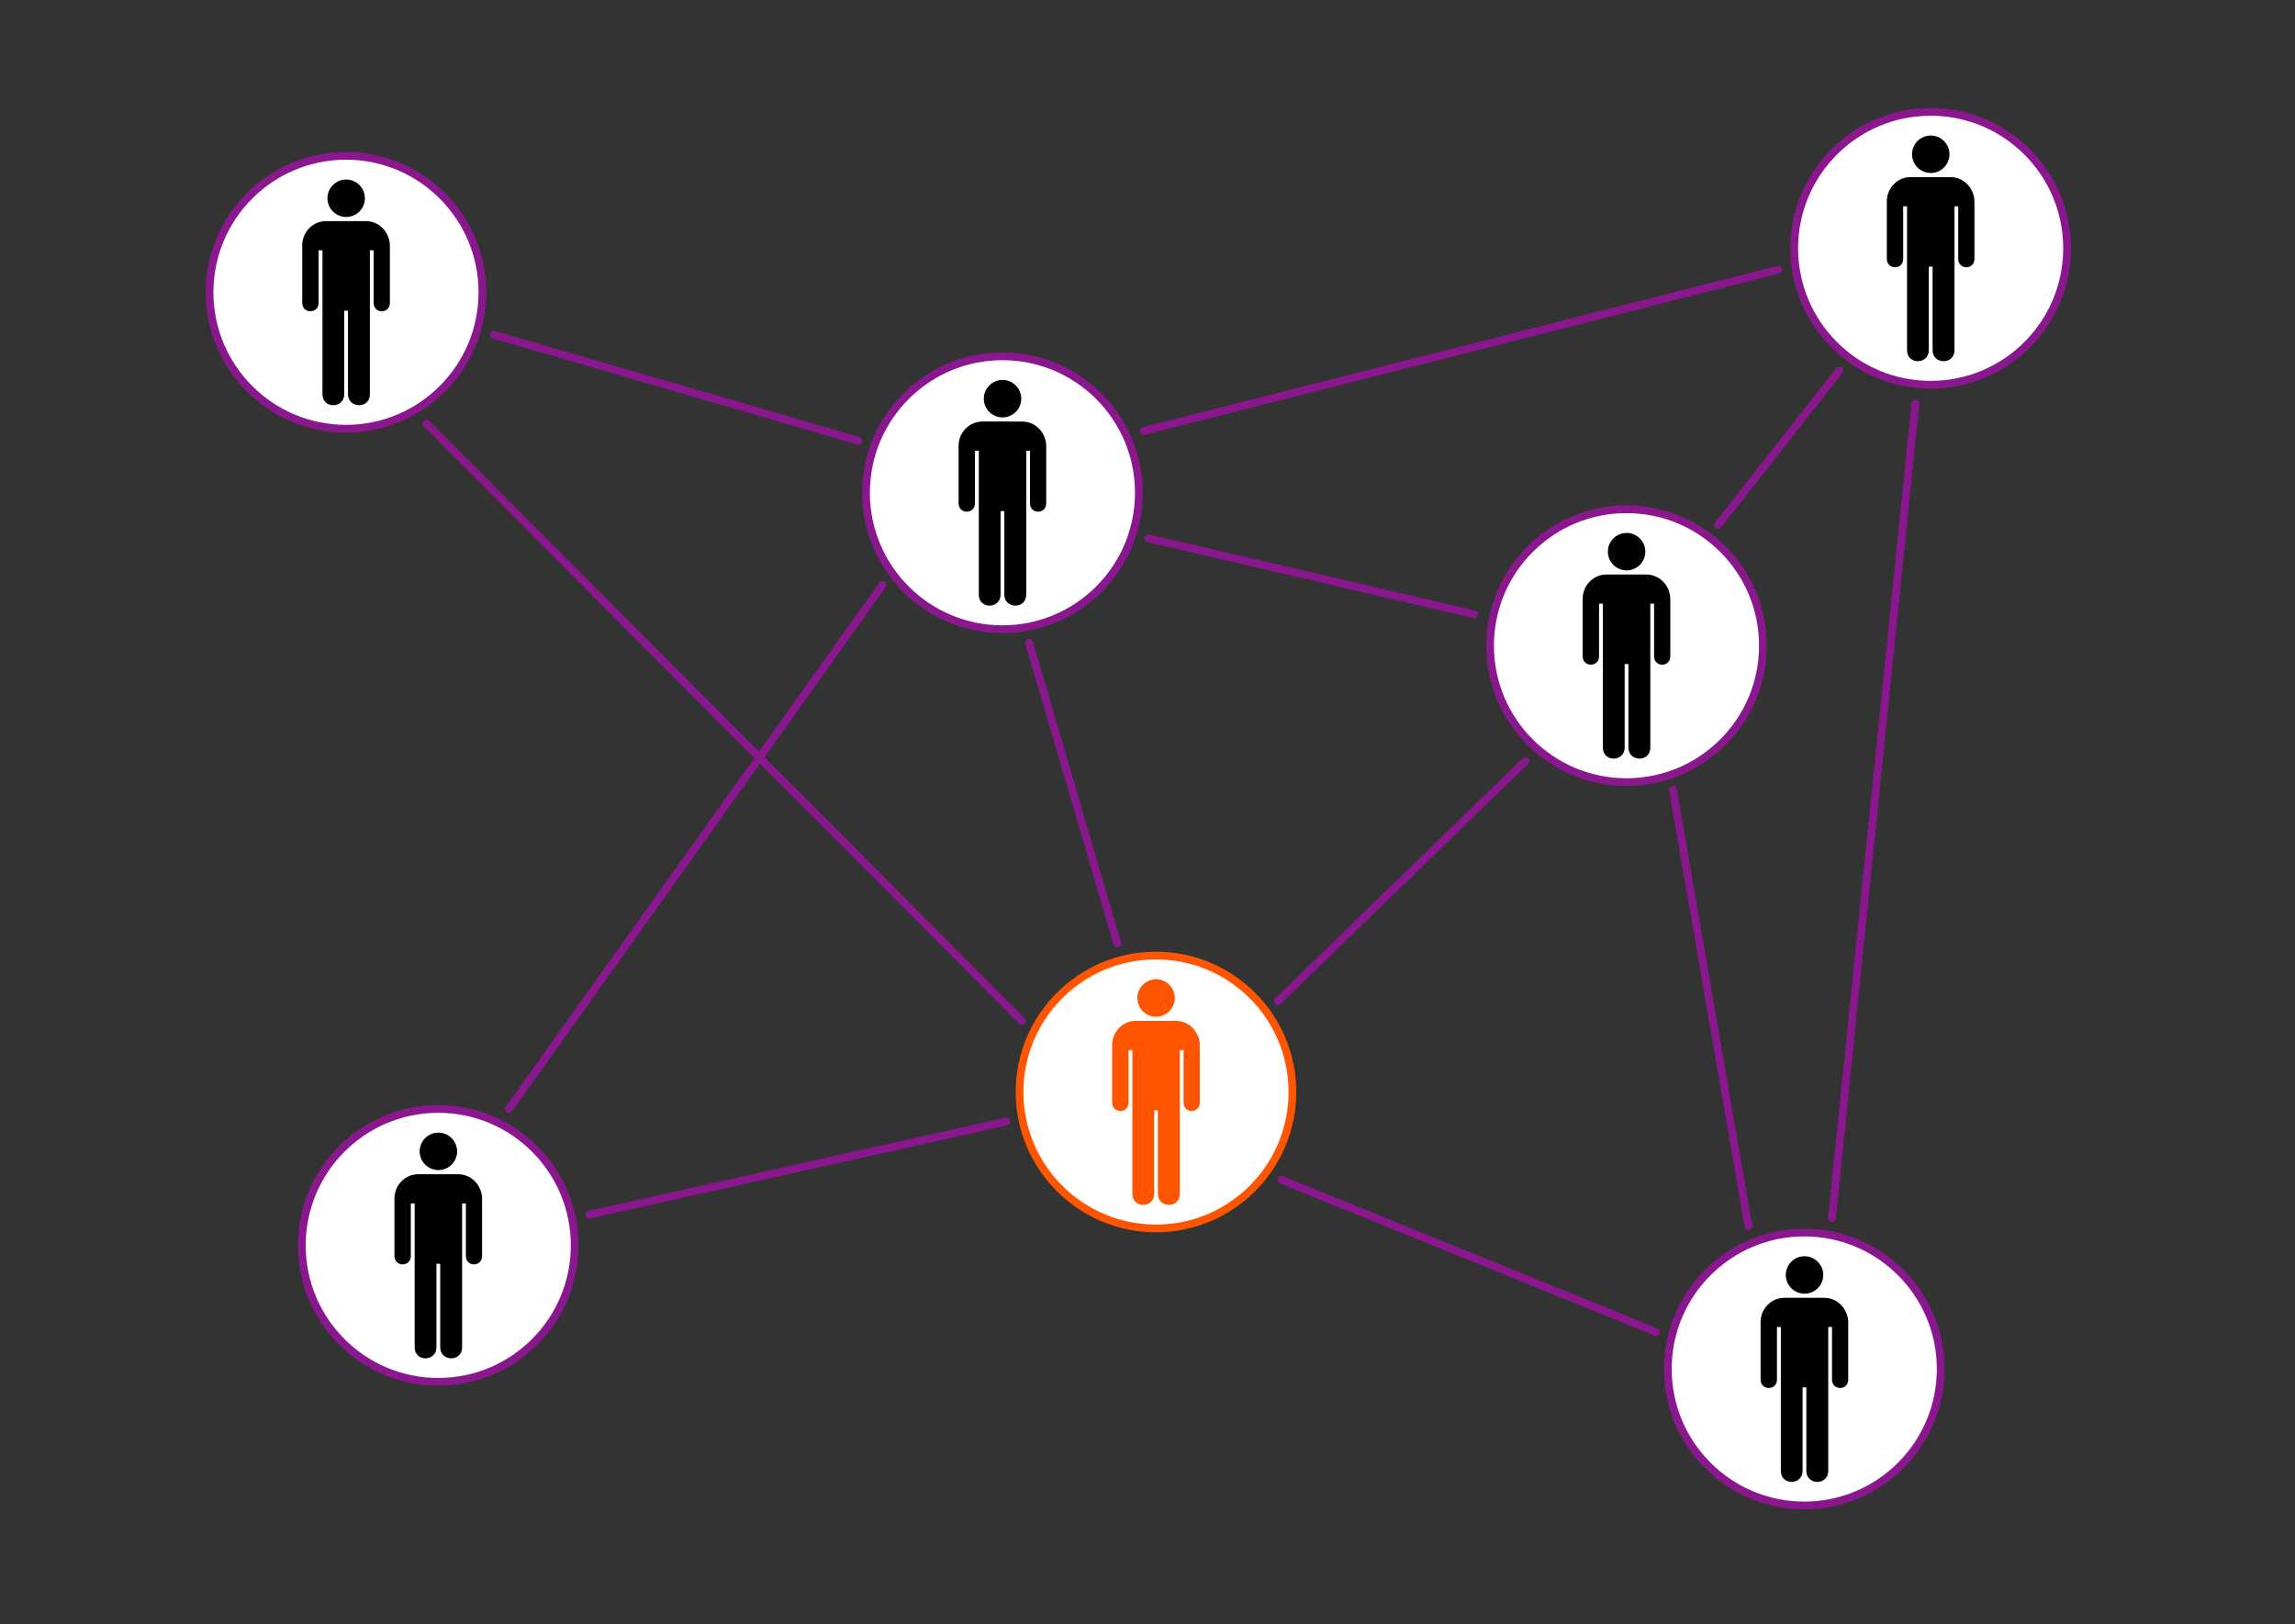 <?xml version="1.0" encoding="utf-8"?>
<!-- Generator: Adobe Illustrator 25.0.1, SVG Export Plug-In . SVG Version: 6.00 Build 0)  -->
<svg version="1.1" id="Capa_1" xmlns="http://www.w3.org/2000/svg" xmlns:xlink="http://www.w3.org/1999/xlink" x="0px" y="0px"
	 viewBox="0 0 1487.2 1052.4" style="enable-background:new 0 0 1487.2 1052.4;" xml:space="preserve">
<rect x="0" y="0" width="1487.2" height="1052.4" fill="#333333" stroke="none"/>
<style type="text/css">
	.st0{fill:#FFFFFF;stroke:#8B178F;stroke-width:5;}
	.st1{fill:#FFFFFF;stroke:#FF5500;stroke-width:5;}
	.st2{fill:#FF5500;}
	.st3{fill:none;stroke:#8B178F;stroke-width:5;stroke-linecap:round;}
	.st4{fill:#FF5500;stroke:#8B178F;stroke-width:5;stroke-linecap:round;}
</style>
<g transform="translate(0 8.3704e-5)">
	<path class="st0" d="M738,319.3c0,48.8-39.6,88.4-88.4,88.4s-88.4-39.6-88.4-88.4s39.6-88.4,88.4-88.4S738,270.5,738,319.3z"/>
	<g transform="matrix(.297 0 0 .297 621.18 246.21)">
		<path d="M95.9,81.7c22.5,0,40.8-18.3,40.8-40.8S118.4,0,95.9,0S55,18.3,55,40.8S73.3,81.7,95.9,81.7z"/>
		<path d="M95.9,40.8"/>
		<path d="M52.2,90.7c-28.9,0-52.2,23.6-52.2,53v125.4c0,24.4,35.7,24.4,35.7,0V154.4h8.4v313.9c0,32.6,47.5,31.6,47.5,0V286.1h8.2
			v182.2c0,31.6,47.8,32.6,47.8,0V154.4h8.2v114.6c0,24.6,35.5,24.6,35.4,0V144.4c0-27.1-21.1-53.7-52.8-53.7L52.2,90.7L52.2,90.7z"
			/>
	</g>
	<path class="st0" d="M312.6,189.4c0,48.8-39.6,88.4-88.4,88.4s-88.4-39.6-88.4-88.4s39.6-88.4,88.4-88.4S312.6,140.6,312.6,189.4z"
		/>
	<g transform="matrix(.297 0 0 .297 195.86 116.34)">
		<path d="M95.9,81.7c22.5,0,40.8-18.3,40.8-40.8S118.4,0,95.9,0S55,18.3,55,40.8S73.3,81.7,95.9,81.7z"/>
		<path d="M95.9,40.8"/>
		<path d="M52.2,90.7c-28.9,0-52.2,23.6-52.2,53v125.4c0,24.4,35.7,24.4,35.7,0V154.4h8.4v313.9c0,32.6,47.5,31.6,47.5,0V286.1h8.2
			v182.2c0,31.6,47.8,32.6,47.8,0V154.4h8.2v114.6c0,24.6,35.5,24.6,35.4,0V144.4c0-27.1-21.1-53.7-52.8-53.7L52.2,90.7L52.2,90.7z"
			/>
	</g>
	<path class="st0" d="M372.4,807c0,48.8-39.6,88.4-88.4,88.4s-88.4-39.6-88.4-88.4s39.6-88.4,88.4-88.4S372.4,758.2,372.4,807z"/>
	<g transform="matrix(.297 0 0 .297 255.62 733.95)">
		<path d="M95.9,81.7c22.5,0,40.8-18.3,40.8-40.8S118.4,0,95.9,0S55,18.3,55,40.8S73.3,81.7,95.9,81.7z"/>
		<path d="M95.9,40.8"/>
		<path d="M52.2,90.7c-28.9,0-52.2,23.6-52.2,53v125.4c0,24.4,35.7,24.4,35.7,0V154.4h8.4v313.9c0,32.6,47.5,31.6,47.5,0V286.1h8.2
			v182.2c0,31.6,47.8,32.6,47.8,0V154.4h8.2v114.6c0,24.6,35.5,24.6,35.4,0V144.4c0-27.1-21.1-53.7-52.8-53.7L52.2,90.7L52.2,90.7z"
			/>
	</g>
	<path class="st0" d="M1142.4,418.4c0,48.8-39.6,88.4-88.4,88.4c-48.8,0-88.4-39.6-88.4-88.4s39.6-88.4,88.4-88.4
		C1102.8,330,1142.4,369.6,1142.4,418.4z"/>
	<g transform="matrix(.297 0 0 .297 1025.6 345.34)">
		<path d="M95.9,81.7c22.5,0,40.8-18.3,40.8-40.8S118.4,0,95.9,0S55,18.3,55,40.8S73.3,81.7,95.9,81.7z"/>
		<path d="M95.9,40.8"/>
		<path d="M52.2,90.7c-28.9,0-52.2,23.6-52.2,53v125.4c0,24.4,35.7,24.4,35.7,0V154.4h8.4v313.9c0,32.6,47.5,31.6,47.5,0V286.1h8.2
			v182.2c0,31.6,47.8,32.6,47.8,0V154.4h8.2v114.6c0,24.6,35.5,24.6,35.4,0V144.4c0-27.1-21.1-53.7-52.8-53.7L52.2,90.7L52.2,90.7z"
			/>
	</g>
	<path class="st1" d="M837.5,707.6c0,48.8-39.6,88.4-88.4,88.4s-88.4-39.6-88.4-88.4s39.6-88.4,88.4-88.4S837.5,658.8,837.5,707.6z"
		/>
	<g transform="matrix(.297 0 0 .297 720.69 634.55)">
		<g>
			<path class="st2" d="M95.9,81.7c22.5,0,40.8-18.3,40.8-40.8S118.4,0,95.9,0S55,18.3,55,40.8S73.3,81.7,95.9,81.7z"/>
			<path class="st2" d="M95.9,40.8"/>
			<path class="st2" d="M52.2,90.7c-28.9,0-52.2,23.6-52.2,53v125.4c0,24.4,35.7,24.4,35.7,0V154.4h8.4v313.9
				c0,32.6,47.5,31.6,47.5,0V286.1h8.2v182.2c0,31.6,47.8,32.6,47.8,0V154.4h8.2v114.6c0,24.6,35.5,24.6,35.4,0V144.4
				c0-27.1-21.1-53.7-52.8-53.7L52.2,90.7L52.2,90.7z"/>
		</g>
	</g>
	<path class="st0" d="M1257.6,887.1c0,48.8-39.6,88.4-88.4,88.4c-48.8,0-88.4-39.6-88.4-88.4s39.6-88.4,88.4-88.4
		C1218,798.7,1257.6,838.3,1257.6,887.1z"/>
	<g transform="matrix(.297 0 0 .297 1140.9 814.03)">
		<path d="M95.9,81.7c22.5,0,40.8-18.3,40.8-40.8S118.4,0,95.9,0S55,18.3,55,40.8S73.3,81.7,95.9,81.7z"/>
		<path d="M95.9,40.8"/>
		<path d="M52.2,90.7c-28.9,0-52.2,23.6-52.2,53v125.4c0,24.4,35.7,24.4,35.7,0V154.4h8.4v313.9c0,32.6,47.5,31.6,47.5,0V286.1h8.2
			v182.2c0,31.6,47.8,32.6,47.8,0V154.4h8.2v114.6c0,24.6,35.5,24.6,35.4,0V144.4c0-27.1-21.1-53.7-52.8-53.7L52.2,90.7L52.2,90.7z"
			/>
	</g>
	<path class="st0" d="M1339.5,160.9c0,48.8-39.6,88.4-88.4,88.4c-48.8,0-88.4-39.6-88.4-88.4s39.6-88.4,88.4-88.4
		C1299.9,72.5,1339.5,112.1,1339.5,160.9z"/>
	<g transform="matrix(.297 0 0 .297 1222.7 87.824)">
		<path d="M95.9,81.7c22.5,0,40.8-18.3,40.8-40.8S118.4,0,95.9,0S55,18.3,55,40.8S73.3,81.7,95.9,81.7z"/>
		<path d="M95.9,40.8"/>
		<path d="M52.2,90.7c-28.9,0-52.2,23.6-52.2,53v125.4c0,24.4,35.7,24.4,35.7,0V154.4h8.4v313.9c0,32.6,47.5,31.6,47.5,0V286.1h8.2
			v182.2c0,31.6,47.8,32.6,47.8,0V154.4h8.2v114.6c0,24.6,35.5,24.6,35.4,0V144.4c0-27.1-21.1-53.7-52.8-53.7L52.2,90.7L52.2,90.7z"
			/>
	</g>
	<path class="st3" d="M320.1,216.9l236.1,68.7"/>
	<path class="st3" d="M744.2,348.8L955.1,398"/>
	<path class="st3" d="M1113.4,340l78.6-99.9"/>
	<path class="st3" d="M666.9,416.6L724,611.3"/>
	<path class="st4" d="M988.5,493.1L828.1,648.8"/>
	<path class="st3" d="M381.9,787.1l270.2-60.4"/>
	<path class="st3" d="M830.4,764.5l242.7,98.6"/>
	<path class="st3" d="M662.2,661.5L276.3,274.4"/>
	<path class="st3" d="M572,378.9L329.8,718.6"/>
	<path class="st3" d="M741.1,279.3l411.2-104.5"/>
	<path class="st3" d="M1241.2,261.6l-54.1,527.9"/>
	<path class="st3" d="M1084.1,511.6l48.9,283"/>
</g>
</svg>
